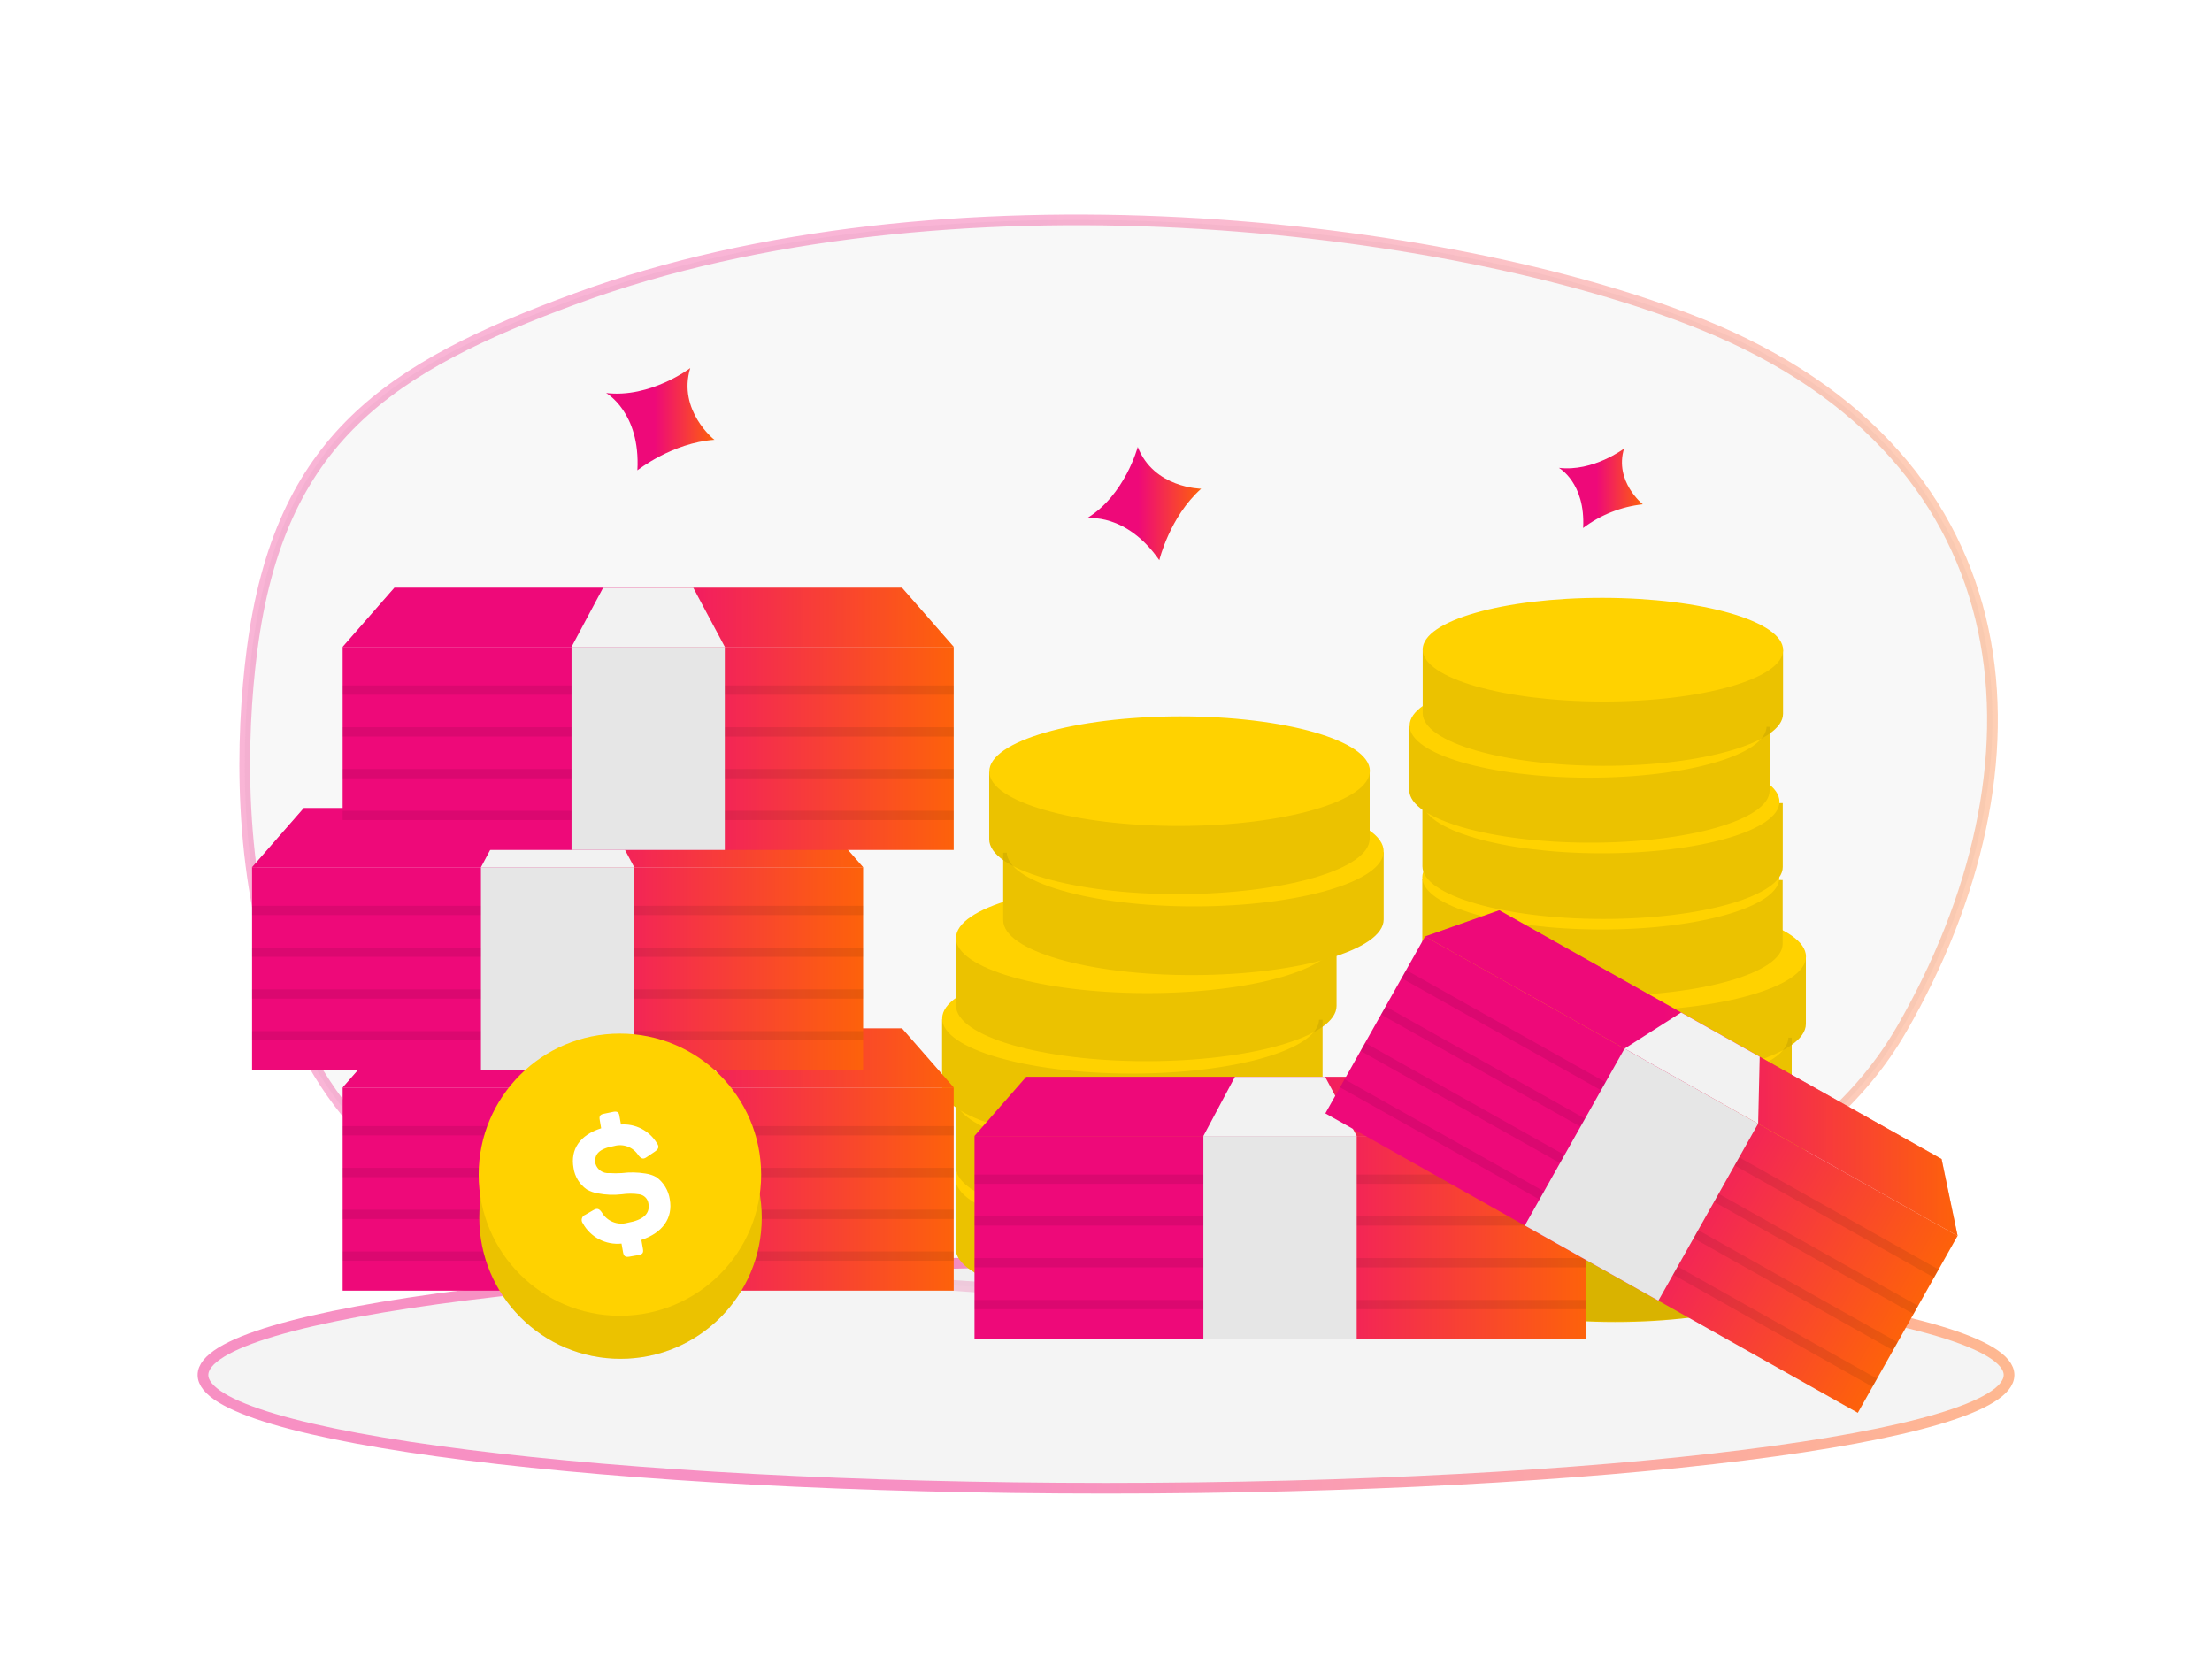 <svg width="1032" height="777" viewBox="0 0 1032 777" fill="none" xmlns="http://www.w3.org/2000/svg">
<path opacity="0.3" d="M268.888 139.223C181.4 171.336 130.393 204.609 117.596 303.14C106.812 386.181 113.133 550.87 264.785 577.107C559.886 627.957 812.158 610.612 887.262 480.097C957.077 358.964 950.137 214.017 793.221 151.053C675.186 103.682 439.735 76.466 268.888 139.223Z" fill="#E6E6E6" stroke="url(#paint0_linear_886_144)" stroke-width="5"/>
<path d="M530.809 208.527C530.809 208.527 524.849 231.13 507.047 241.826C507.047 241.826 525.288 239.016 540.871 261.387C540.871 261.387 545.644 241.207 560.402 228.037C560.402 228.037 538.291 227.805 530.809 208.527Z" fill="url(#paint1_linear_886_144)"/>
<path d="M322.036 171.749C322.036 171.749 303.408 185.873 282.768 183.373C282.768 183.373 298.867 192.367 297.371 219.455C297.371 219.455 313.573 206.568 333.336 205.202C333.336 205.331 316.024 191.517 322.036 171.749Z" fill="url(#paint2_linear_886_144)"/>
<path d="M757.695 209.3C757.695 209.3 743.247 220.253 727.276 218.295C727.276 218.295 739.764 225.279 738.603 246.362C746.707 240.224 756.33 236.402 766.441 235.305C766.441 235.305 753.051 224.609 757.695 209.3Z" fill="url(#paint3_linear_886_144)"/>
<g opacity="0.45" filter="url(#filter0_d_886_144)">
<path d="M516 674.426C748.685 674.426 937.314 650.759 937.314 621.565C937.314 592.371 748.685 568.705 516 568.705C283.315 568.705 94.686 592.371 94.686 621.565C94.686 650.759 283.315 674.426 516 674.426Z" fill="#E6E6E6"/>
<path d="M516 674.426C748.685 674.426 937.314 650.759 937.314 621.565C937.314 592.371 748.685 568.705 516 568.705C283.315 568.705 94.686 592.371 94.686 621.565C94.686 650.759 283.315 674.426 516 674.426Z" stroke="url(#paint4_linear_886_144)" stroke-width="5"/>
</g>
<path d="M623.431 513.37V544.813C623.431 559.066 583.648 570.586 534.628 570.458C485.608 570.329 445.901 558.757 445.927 544.53V513.087L623.431 513.37Z" fill="#FFD200"/>
<path d="M623.354 551.257V582.7C623.354 596.952 583.57 608.473 534.55 608.473C485.53 608.473 445.824 596.772 445.85 582.519V551.102L623.354 551.257Z" fill="#FFD200"/>
<path opacity="0.08" d="M623.354 551.257V582.7C623.354 596.952 583.57 608.473 534.55 608.473C485.53 608.473 445.824 596.772 445.85 582.519V551.102L623.354 551.257Z" fill="black"/>
<path d="M621.679 550.254C621.703 536.134 582.357 524.619 533.797 524.534C485.237 524.45 445.851 535.828 445.826 549.948C445.801 564.068 485.147 575.583 533.708 575.668C582.268 575.753 621.654 564.375 621.679 550.254Z" fill="#FFD200"/>
<path opacity="0.08" d="M623.431 513.37V544.813C623.431 559.066 583.648 570.586 534.628 570.458C485.608 570.329 445.901 558.757 445.927 544.53V513.087L623.431 513.37Z" fill="black"/>
<path d="M617.033 475.819V507.236C617.033 521.489 577.249 533.009 528.229 533.009C479.209 533.009 439.503 521.308 439.529 507.082V475.639L617.033 475.819Z" fill="#FFD200"/>
<path d="M623.56 437.933V469.376C623.56 483.628 583.776 495.149 534.756 495.149C485.736 495.149 446.03 483.448 446.03 469.195V437.778L623.56 437.933Z" fill="#FFD200"/>
<path d="M621.756 512.715C621.781 498.595 582.435 487.079 533.875 486.995C485.314 486.91 445.928 498.288 445.904 512.408C445.879 526.528 485.225 538.044 533.785 538.128C582.346 538.213 621.732 526.835 621.756 512.715Z" fill="#FFD200"/>
<path opacity="0.08" d="M617.033 475.819V507.236C617.033 521.489 577.249 533.009 528.229 533.009C479.209 533.009 439.503 521.308 439.529 507.082V475.639L617.033 475.819Z" fill="black"/>
<path d="M615.424 475.511C615.449 461.391 576.103 449.875 527.543 449.791C478.982 449.706 439.596 461.084 439.572 475.204C439.547 489.324 478.893 500.84 527.453 500.924C576.014 501.009 615.399 489.631 615.424 475.511Z" fill="#FFD200"/>
<path opacity="0.08" d="M623.56 437.933V469.376C623.56 483.628 583.776 495.149 534.756 495.149C485.736 495.149 446.03 483.448 446.03 469.195V437.778L623.56 437.933Z" fill="black"/>
<path d="M623.564 437.973C623.588 423.852 583.861 412.337 534.831 412.251C485.8 412.166 446.033 423.543 446.009 437.663C445.984 451.783 485.711 463.299 534.741 463.385C583.772 463.47 623.539 452.093 623.564 437.973Z" fill="#FFD200"/>
<path d="M468.038 397.882V429.325C468.038 443.577 507.796 455.098 556.816 454.969C605.836 454.84 645.568 443.268 645.542 429.015V397.598L468.038 397.882Z" fill="#FFD200"/>
<path d="M461.51 360.15V391.593C461.51 405.82 501.294 417.366 550.314 417.211C599.334 417.057 639.04 405.536 639.014 391.284V359.841L461.51 360.15Z" fill="#FFD200"/>
<path opacity="0.08" d="M468.038 397.882V429.325C468.038 443.577 507.796 455.098 556.816 454.969C605.836 454.84 645.568 443.268 645.542 429.015V397.598L468.038 397.882Z" fill="black"/>
<path d="M557.654 422.913C606.214 422.829 645.56 411.313 645.535 397.193C645.511 383.073 606.125 371.695 557.564 371.78C509.004 371.864 469.658 383.38 469.683 397.5C469.708 411.62 509.093 422.998 557.654 422.913Z" fill="#FFD200"/>
<path opacity="0.08" d="M461.51 360.15V391.593C461.51 405.82 501.294 417.366 550.314 417.211C599.334 417.057 639.04 405.536 639.014 391.284V359.841L461.51 360.15Z" fill="black"/>
<path d="M550.364 385.401C599.395 385.315 639.122 373.799 639.097 359.679C639.072 345.559 599.305 334.182 550.275 334.267C501.244 334.353 461.517 345.869 461.542 359.989C461.566 374.109 501.333 385.486 550.364 385.401Z" fill="#FFD200"/>
<path d="M842.396 521.772V553.19C842.396 567.442 802.612 578.963 753.592 578.834C704.572 578.705 664.866 567.159 664.892 552.906V521.463L842.396 521.772Z" fill="#FFD200"/>
<path d="M842.318 559.659V591.076C842.318 605.329 802.535 616.849 753.541 616.849C704.546 616.849 664.789 605.148 664.814 590.921V559.478L842.318 559.659Z" fill="#FFD200"/>
<path opacity="0.08" d="M842.318 559.659V591.076C842.318 605.329 802.535 616.849 753.541 616.849C704.546 616.849 664.789 605.148 664.814 590.921V559.478L842.318 559.659Z" fill="black"/>
<path d="M840.664 558.645C840.689 544.525 801.343 533.01 752.782 532.925C704.222 532.841 664.836 544.219 664.812 558.339C664.787 572.459 704.133 583.974 752.693 584.059C801.253 584.144 840.639 572.766 840.664 558.645Z" fill="#FFD200"/>
<path opacity="0.08" d="M842.396 521.772V553.19C842.396 567.442 802.612 578.963 753.592 578.834C704.572 578.705 664.866 567.159 664.892 552.906V521.463L842.396 521.772Z" fill="black"/>
<path d="M835.92 484.195V515.639C835.92 529.865 796.136 541.412 747.116 541.283C698.096 541.154 658.39 529.582 658.416 515.329V483.886L835.92 484.195Z" fill="#FFD200"/>
<path d="M842.525 446.335V477.752C842.525 492.005 802.741 503.525 753.721 503.525C704.701 503.525 664.995 491.824 665.021 477.597V446.154L842.525 446.335Z" fill="#FFD200"/>
<path d="M840.742 521.106C840.767 506.986 801.421 495.47 752.86 495.386C704.3 495.301 664.914 506.679 664.889 520.799C664.865 534.919 704.211 546.435 752.771 546.519C801.331 546.604 840.717 535.226 840.742 521.106Z" fill="#FFD200"/>
<path opacity="0.08" d="M835.92 484.195V515.639C835.92 529.865 796.136 541.412 747.116 541.283C698.096 541.154 658.39 529.582 658.416 515.329V483.886L835.92 484.195Z" fill="black"/>
<path d="M834.41 483.876C834.434 469.756 795.088 458.241 746.528 458.156C697.968 458.071 658.582 469.449 658.557 483.57C658.532 497.69 697.878 509.205 746.439 509.29C794.999 509.374 834.385 497.996 834.41 483.876Z" fill="#FFD200"/>
<path opacity="0.08" d="M842.525 446.335V477.752C842.525 492.005 802.741 503.525 753.721 503.525C704.701 503.525 664.995 491.824 665.021 477.597V446.154L842.525 446.335Z" fill="black"/>
<path opacity="0.08" d="M795.182 490.896C795.182 490.896 726.218 511.927 737.287 616.282C737.287 616.282 782.256 617.777 803.593 612.313C822.685 607.416 795.182 490.896 795.182 490.896Z" fill="black"/>
<path d="M842.575 446.338C842.6 432.218 802.873 420.702 753.842 420.617C704.812 420.531 665.045 431.909 665.02 446.029C664.995 460.149 704.722 471.665 753.753 471.75C802.784 471.836 842.551 460.458 842.575 446.338Z" fill="#FFD200"/>
<path d="M444.973 507.468H159.857L184.006 479.865H420.824L444.973 507.468Z" fill="url(#paint5_linear_886_144)"/>
<path opacity="0.44" d="M444.973 507.468H159.857L184.006 479.865H420.824L444.973 507.468Z" fill="url(#paint6_linear_886_144)"/>
<path d="M444.947 507.468H159.857V602.21H444.947V507.468Z" fill="url(#paint7_linear_886_144)"/>
<path d="M323.455 479.865H281.375L266.643 507.468H338.186L323.455 479.865Z" fill="#F2F2F2"/>
<path opacity="0.08" d="M444.947 525.458H159.857V529.788H444.947V525.458Z" fill="black"/>
<path opacity="0.08" d="M444.947 544.942H159.857V549.272H444.947V544.942Z" fill="black"/>
<path opacity="0.08" d="M444.947 564.453H159.857V568.782H444.947V564.453Z" fill="black"/>
<path opacity="0.08" d="M444.947 583.937H159.857V588.267H444.947V583.937Z" fill="black"/>
<path d="M338.161 507.468H266.643V602.21H338.161V507.468Z" fill="#E6E6E6"/>
<path d="M402.686 404.66H117.596L141.745 377.057H378.563L402.686 404.66Z" fill="url(#paint8_linear_886_144)"/>
<path opacity="0.44" d="M402.686 404.66H117.596L141.745 377.057H378.563L402.686 404.66Z" fill="url(#paint9_linear_886_144)"/>
<path d="M402.686 404.66H117.596V499.401H402.686V404.66Z" fill="url(#paint10_linear_886_144)"/>
<path d="M281.194 377.057H239.089L224.383 404.66H295.9L281.194 377.057Z" fill="#F2F2F2"/>
<path opacity="0.08" d="M402.686 422.649H117.596V426.979H402.686V422.649Z" fill="black"/>
<path opacity="0.08" d="M402.686 442.134H117.596V446.464H402.686V442.134Z" fill="black"/>
<path opacity="0.08" d="M402.686 461.644H117.596V465.974H402.686V461.644Z" fill="black"/>
<path opacity="0.08" d="M402.686 481.128H117.596V485.458H402.686V481.128Z" fill="black"/>
<path d="M295.9 404.66H224.383V499.401H295.9V404.66Z" fill="#E6E6E6"/>
<path d="M444.973 301.851H159.857L184.006 274.248H420.824L444.973 301.851Z" fill="url(#paint11_linear_886_144)"/>
<path opacity="0.44" d="M444.973 301.851H159.857L184.006 274.248H420.824L444.973 301.851Z" fill="url(#paint12_linear_886_144)"/>
<path d="M444.947 301.851H159.857V396.593H444.947V301.851Z" fill="url(#paint13_linear_886_144)"/>
<path d="M323.455 274.248H281.375L266.643 301.851H338.186L323.455 274.248Z" fill="#F2F2F2"/>
<path opacity="0.08" d="M444.947 319.841H159.857V324.171H444.947V319.841Z" fill="black"/>
<path opacity="0.08" d="M444.947 339.351H159.857V343.681H444.947V339.351Z" fill="black"/>
<path opacity="0.08" d="M444.947 358.835H159.857V363.165H444.947V358.835Z" fill="black"/>
<path opacity="0.08" d="M444.947 378.32H159.857V382.649H444.947V378.32Z" fill="black"/>
<path d="M338.161 301.851H266.643V396.593H338.161V301.851Z" fill="#E6E6E6"/>
<path opacity="0.08" d="M289.502 634.014C325.894 634.014 355.395 604.543 355.395 568.19C355.395 531.836 325.894 502.365 289.502 502.365C253.11 502.365 223.609 531.836 223.609 568.19C223.609 604.543 253.11 634.014 289.502 634.014Z" fill="black"/>
<path d="M289.502 634.014C325.894 634.014 355.395 604.543 355.395 568.19C355.395 531.836 325.894 502.365 289.502 502.365C253.11 502.365 223.609 531.836 223.609 568.19C223.609 604.543 253.11 634.014 289.502 634.014Z" fill="#FFD200"/>
<g opacity="0.08">
<path opacity="0.08" d="M289.218 613.937C325.61 613.937 355.111 584.466 355.111 548.112C355.111 511.759 325.61 482.288 289.218 482.288C252.826 482.288 223.325 511.759 223.325 548.112C223.325 584.466 252.826 613.937 289.218 613.937Z" fill="black"/>
</g>
<path opacity="0.08" d="M289.502 634.014C325.894 634.014 355.395 604.543 355.395 568.19C355.395 531.836 325.894 502.365 289.502 502.365C253.11 502.365 223.609 531.836 223.609 568.19C223.609 604.543 253.11 634.014 289.502 634.014Z" fill="black"/>
<path d="M289.218 613.937C325.61 613.937 355.111 584.466 355.111 548.112C355.111 511.759 325.61 482.288 289.218 482.288C252.826 482.288 223.325 511.759 223.325 548.112C223.325 584.466 252.826 613.937 289.218 613.937Z" fill="#FFD200"/>
<path d="M286.199 518.757C288.031 518.448 288.779 518.963 289.012 520.819L289.708 524.711C292.995 524.477 296.283 525.146 299.216 526.645C302.149 528.144 304.616 530.417 306.349 533.216C307.639 534.943 307.433 536.051 305.446 537.391L301.834 539.839C300.157 541.025 299.254 540.793 297.835 539.066C296.671 537.224 294.941 535.807 292.905 535.026C290.868 534.246 288.634 534.144 286.535 534.736C279.749 535.922 277.015 538.474 277.814 543.01C278.216 544.371 279.079 545.551 280.256 546.345C281.433 547.14 282.85 547.501 284.264 547.365C286.223 547.497 288.188 547.497 290.147 547.365C293.801 546.901 297.503 546.971 301.138 547.571C302.95 547.823 304.699 548.409 306.298 549.298C307.957 550.526 309.358 552.068 310.421 553.837C311.483 555.606 312.186 557.567 312.49 559.607C314.012 568.293 309.239 575.2 299.228 578.551L299.951 582.674C300.286 584.504 299.822 585.252 297.99 585.587L293.604 586.36C291.772 586.669 291.024 586.154 290.689 584.324L289.966 580.252C286.358 580.623 282.721 579.924 279.509 578.242C276.297 576.559 273.652 573.968 271.906 570.793C271.659 570.47 271.492 570.094 271.418 569.694C271.344 569.295 271.366 568.883 271.482 568.494C271.598 568.104 271.804 567.748 272.084 567.453C272.364 567.158 272.71 566.934 273.093 566.798L276.757 564.685C278.614 563.602 279.569 563.937 280.807 565.767C281.993 567.768 283.806 569.322 285.966 570.188C288.125 571.055 290.511 571.186 292.753 570.561C300.106 569.272 303.356 566.308 302.531 561.618C302.397 560.517 301.902 559.492 301.122 558.704C300.342 557.915 299.322 557.408 298.222 557.262C295.519 556.864 292.772 556.864 290.069 557.262C286.362 557.691 282.611 557.543 278.95 556.824C277.136 556.533 275.389 555.922 273.79 555.02C272.115 553.858 270.698 552.364 269.628 550.629C268.558 548.895 267.858 546.959 267.572 544.943C266.05 536.334 270.461 529.633 280.472 526.463L279.801 522.572C279.466 520.742 279.982 519.994 281.839 519.659L286.199 518.757Z" fill="white"/>
<path d="M831.741 374.737V404.505C831.741 417.984 794.073 428.861 747.658 428.783C701.244 428.706 663.602 417.701 663.628 404.222V374.454L831.741 374.737Z" fill="#FFD200"/>
<path d="M831.689 410.613V440.381C831.689 453.86 794.021 464.737 747.581 464.659C701.141 464.582 663.55 453.577 663.576 440.098V410.33L831.689 410.613Z" fill="#FFD200"/>
<path opacity="0.08" d="M831.689 410.613V440.381C831.689 453.86 794.021 464.737 747.581 464.659C701.141 464.582 663.55 453.577 663.576 440.098V410.33L831.689 410.613Z" fill="black"/>
<path d="M830.128 409.641C830.151 396.275 792.883 385.375 746.888 385.295C700.892 385.215 663.586 395.985 663.563 409.351C663.54 422.716 700.807 433.617 746.803 433.697C792.799 433.777 830.104 423.007 830.128 409.641Z" fill="#FFD200"/>
<path opacity="0.08" d="M831.741 374.737V404.505C831.741 417.984 794.073 428.861 747.658 428.783C701.244 428.706 663.602 417.701 663.628 404.222V374.454L831.741 374.737Z" fill="black"/>
<path d="M825.6 339.145V368.913C825.6 382.418 787.906 393.268 741.492 393.191C695.078 393.114 657.462 382.134 657.487 368.629V338.861L825.6 339.145Z" fill="#FFD200"/>
<path d="M831.869 303.268V333.062C831.869 346.541 794.201 357.418 747.761 357.34C701.321 357.263 663.731 346.258 663.757 332.779V303.011L831.869 303.268Z" fill="#FFD200"/>
<path d="M830.205 374.09C830.228 360.724 792.961 349.824 746.965 349.744C700.97 349.663 663.664 360.433 663.641 373.799C663.617 387.165 700.885 398.065 746.881 398.145C792.876 398.225 830.182 387.455 830.205 374.09Z" fill="#FFD200"/>
<path opacity="0.08" d="M825.6 339.145V368.913C825.6 382.418 787.906 393.268 741.492 393.191C695.078 393.114 657.462 382.134 657.487 368.629V338.861L825.6 339.145Z" fill="black"/>
<path d="M824.209 338.822C824.232 325.456 786.965 314.556 740.969 314.476C694.974 314.396 657.668 325.166 657.645 338.532C657.621 351.897 694.889 362.797 740.885 362.878C786.88 362.958 824.186 352.188 824.209 338.822Z" fill="#FFD200"/>
<path opacity="0.08" d="M831.869 303.268V333.062C831.869 346.541 794.201 357.418 747.761 357.34C701.321 357.263 663.731 346.258 663.757 332.779V303.011L831.869 303.268Z" fill="black"/>
<path d="M831.91 303.298C831.933 289.932 794.307 279.031 747.87 278.95C701.433 278.869 663.769 289.639 663.746 303.005C663.722 316.37 701.348 327.271 747.785 327.352C794.223 327.433 831.886 316.664 831.91 303.298Z" fill="#FFD200"/>
<path d="M739.763 530.071H454.648L478.796 502.468H715.615L739.763 530.071Z" fill="url(#paint14_linear_886_144)"/>
<path opacity="0.44" d="M739.763 530.071H454.648L478.796 502.468H715.615L739.763 530.071Z" fill="url(#paint15_linear_886_144)"/>
<path d="M739.738 530.071H454.648V624.813H739.738V530.071Z" fill="url(#paint16_linear_886_144)"/>
<path d="M618.245 502.468H576.14L561.434 530.071H632.977L618.245 502.468Z" fill="#F2F2F2"/>
<path opacity="0.08" d="M739.738 548.061H454.648V552.391H739.738V548.061Z" fill="black"/>
<path opacity="0.08" d="M739.738 567.545H454.648V571.875H739.738V567.545Z" fill="black"/>
<path opacity="0.08" d="M739.738 587.03H454.648V591.36H739.738V587.03Z" fill="black"/>
<path opacity="0.08" d="M739.738 606.54H454.648V610.87H739.738V606.54Z" fill="black"/>
<path d="M632.951 530.071H561.434V624.813H632.951V530.071Z" fill="#E6E6E6"/>
<path d="M913.32 576.669L664.866 436.953L699.49 424.737L905.838 540.793L913.32 576.669Z" fill="url(#paint17_linear_886_144)"/>
<path opacity="0.44" d="M913.32 576.669L664.866 436.953L699.49 424.737L905.838 540.793L913.32 576.669Z" fill="url(#paint18_linear_886_144)"/>
<path d="M913.286 576.664L664.862 436.945L618.334 519.502L866.757 659.221L913.286 576.664Z" fill="url(#paint19_linear_886_144)"/>
<path d="M820.982 493.061L784.32 472.443L757.927 489.273L820.259 524.35L820.982 493.061Z" fill="#F2F2F2"/>
<path opacity="0.08" d="M904.468 592.357L656.044 452.638L653.918 456.411L902.341 596.13L904.468 592.357Z" fill="black"/>
<path opacity="0.08" d="M894.881 609.347L646.457 469.628L644.331 473.401L892.754 613.12L894.881 609.347Z" fill="black"/>
<path opacity="0.08" d="M885.319 626.312L636.896 486.593L634.77 490.366L883.193 630.085L885.319 626.312Z" fill="black"/>
<path opacity="0.08" d="M875.733 643.302L627.309 503.583L625.183 507.356L873.606 647.075L875.733 643.302Z" fill="black"/>
<path d="M820.233 524.33L757.914 489.28L711.385 571.837L773.705 606.886L820.233 524.33Z" fill="#E6E6E6"/>
<defs>
<filter id="filter0_d_886_144" x="72.186" y="566.205" width="887.628" height="150.721" filterUnits="userSpaceOnUse" color-interpolation-filters="sRGB">
<feFlood flood-opacity="0" result="BackgroundImageFix"/>
<feColorMatrix in="SourceAlpha" type="matrix" values="0 0 0 0 0 0 0 0 0 0 0 0 0 0 0 0 0 0 127 0" result="hardAlpha"/>
<feOffset dy="20"/>
<feGaussianBlur stdDeviation="10"/>
<feComposite in2="hardAlpha" operator="out"/>
<feColorMatrix type="matrix" values="0 0 0 0 0 0 0 0 0 0 0 0 0 0 0 0 0 0 0.25 0"/>
<feBlend mode="normal" in2="BackgroundImageFix" result="effect1_dropShadow_886_144"/>
<feBlend mode="normal" in="SourceGraphic" in2="effect1_dropShadow_886_144" result="shape"/>
</filter>
<linearGradient id="paint0_linear_886_144" x1="479.708" y1="102.587" x2="971.765" y2="102.587" gradientUnits="userSpaceOnUse">
<stop stop-color="#EE0979"/>
<stop offset="1" stop-color="#FF6A00"/>
</linearGradient>
<linearGradient id="paint1_linear_886_144" x1="530.965" y1="208.527" x2="563.161" y2="208.527" gradientUnits="userSpaceOnUse">
<stop stop-color="#EE0979"/>
<stop offset="1" stop-color="#FF6A00"/>
</linearGradient>
<linearGradient id="paint2_linear_886_144" x1="305.436" y1="171.749" x2="335.952" y2="171.749" gradientUnits="userSpaceOnUse">
<stop stop-color="#EE0979"/>
<stop offset="1" stop-color="#FF6A00"/>
</linearGradient>
<linearGradient id="paint3_linear_886_144" x1="744.833" y1="209.3" x2="768.466" y2="209.3" gradientUnits="userSpaceOnUse">
<stop stop-color="#EE0979"/>
<stop offset="1" stop-color="#FF6A00"/>
</linearGradient>
<linearGradient id="paint4_linear_886_144" x1="472.416" y1="568.705" x2="980.898" y2="568.705" gradientUnits="userSpaceOnUse">
<stop stop-color="#EE0979"/>
<stop offset="1" stop-color="#FF6A00"/>
</linearGradient>
<linearGradient id="paint5_linear_886_144" x1="287.667" y1="479.865" x2="459.72" y2="479.865" gradientUnits="userSpaceOnUse">
<stop stop-color="#EE0979"/>
<stop offset="1" stop-color="#FF6A00"/>
</linearGradient>
<linearGradient id="paint6_linear_886_144" x1="287.667" y1="479.865" x2="459.72" y2="479.865" gradientUnits="userSpaceOnUse">
<stop stop-color="#EE0979"/>
<stop offset="1" stop-color="#FF6A00"/>
</linearGradient>
<linearGradient id="paint7_linear_886_144" x1="287.656" y1="507.468" x2="459.693" y2="507.468" gradientUnits="userSpaceOnUse">
<stop stop-color="#EE0979"/>
<stop offset="1" stop-color="#FF6A00"/>
</linearGradient>
<linearGradient id="paint8_linear_886_144" x1="245.395" y1="377.057" x2="417.432" y2="377.057" gradientUnits="userSpaceOnUse">
<stop stop-color="#EE0979"/>
<stop offset="1" stop-color="#FF6A00"/>
</linearGradient>
<linearGradient id="paint9_linear_886_144" x1="245.395" y1="377.057" x2="417.432" y2="377.057" gradientUnits="userSpaceOnUse">
<stop stop-color="#EE0979"/>
<stop offset="1" stop-color="#FF6A00"/>
</linearGradient>
<linearGradient id="paint10_linear_886_144" x1="245.395" y1="404.66" x2="417.432" y2="404.66" gradientUnits="userSpaceOnUse">
<stop stop-color="#EE0979"/>
<stop offset="1" stop-color="#FF6A00"/>
</linearGradient>
<linearGradient id="paint11_linear_886_144" x1="287.667" y1="274.248" x2="459.72" y2="274.248" gradientUnits="userSpaceOnUse">
<stop stop-color="#EE0979"/>
<stop offset="1" stop-color="#FF6A00"/>
</linearGradient>
<linearGradient id="paint12_linear_886_144" x1="287.667" y1="274.248" x2="459.72" y2="274.248" gradientUnits="userSpaceOnUse">
<stop stop-color="#EE0979"/>
<stop offset="1" stop-color="#FF6A00"/>
</linearGradient>
<linearGradient id="paint13_linear_886_144" x1="287.656" y1="301.851" x2="459.693" y2="301.851" gradientUnits="userSpaceOnUse">
<stop stop-color="#EE0979"/>
<stop offset="1" stop-color="#FF6A00"/>
</linearGradient>
<linearGradient id="paint14_linear_886_144" x1="582.458" y1="502.468" x2="754.511" y2="502.468" gradientUnits="userSpaceOnUse">
<stop stop-color="#EE0979"/>
<stop offset="1" stop-color="#FF6A00"/>
</linearGradient>
<linearGradient id="paint15_linear_886_144" x1="582.458" y1="502.468" x2="754.511" y2="502.468" gradientUnits="userSpaceOnUse">
<stop stop-color="#EE0979"/>
<stop offset="1" stop-color="#FF6A00"/>
</linearGradient>
<linearGradient id="paint16_linear_886_144" x1="582.447" y1="530.071" x2="754.484" y2="530.071" gradientUnits="userSpaceOnUse">
<stop stop-color="#EE0979"/>
<stop offset="1" stop-color="#FF6A00"/>
</linearGradient>
<linearGradient id="paint17_linear_886_144" x1="776.242" y1="424.737" x2="926.171" y2="424.737" gradientUnits="userSpaceOnUse">
<stop stop-color="#EE0979"/>
<stop offset="1" stop-color="#FF6A00"/>
</linearGradient>
<linearGradient id="paint18_linear_886_144" x1="776.242" y1="424.737" x2="926.171" y2="424.737" gradientUnits="userSpaceOnUse">
<stop stop-color="#EE0979"/>
<stop offset="1" stop-color="#FF6A00"/>
</linearGradient>
<linearGradient id="paint19_linear_886_144" x1="776.225" y1="499.578" x2="926.06" y2="584.025" gradientUnits="userSpaceOnUse">
<stop stop-color="#EE0979"/>
<stop offset="1" stop-color="#FF6A00"/>
</linearGradient>
</defs>
</svg>
